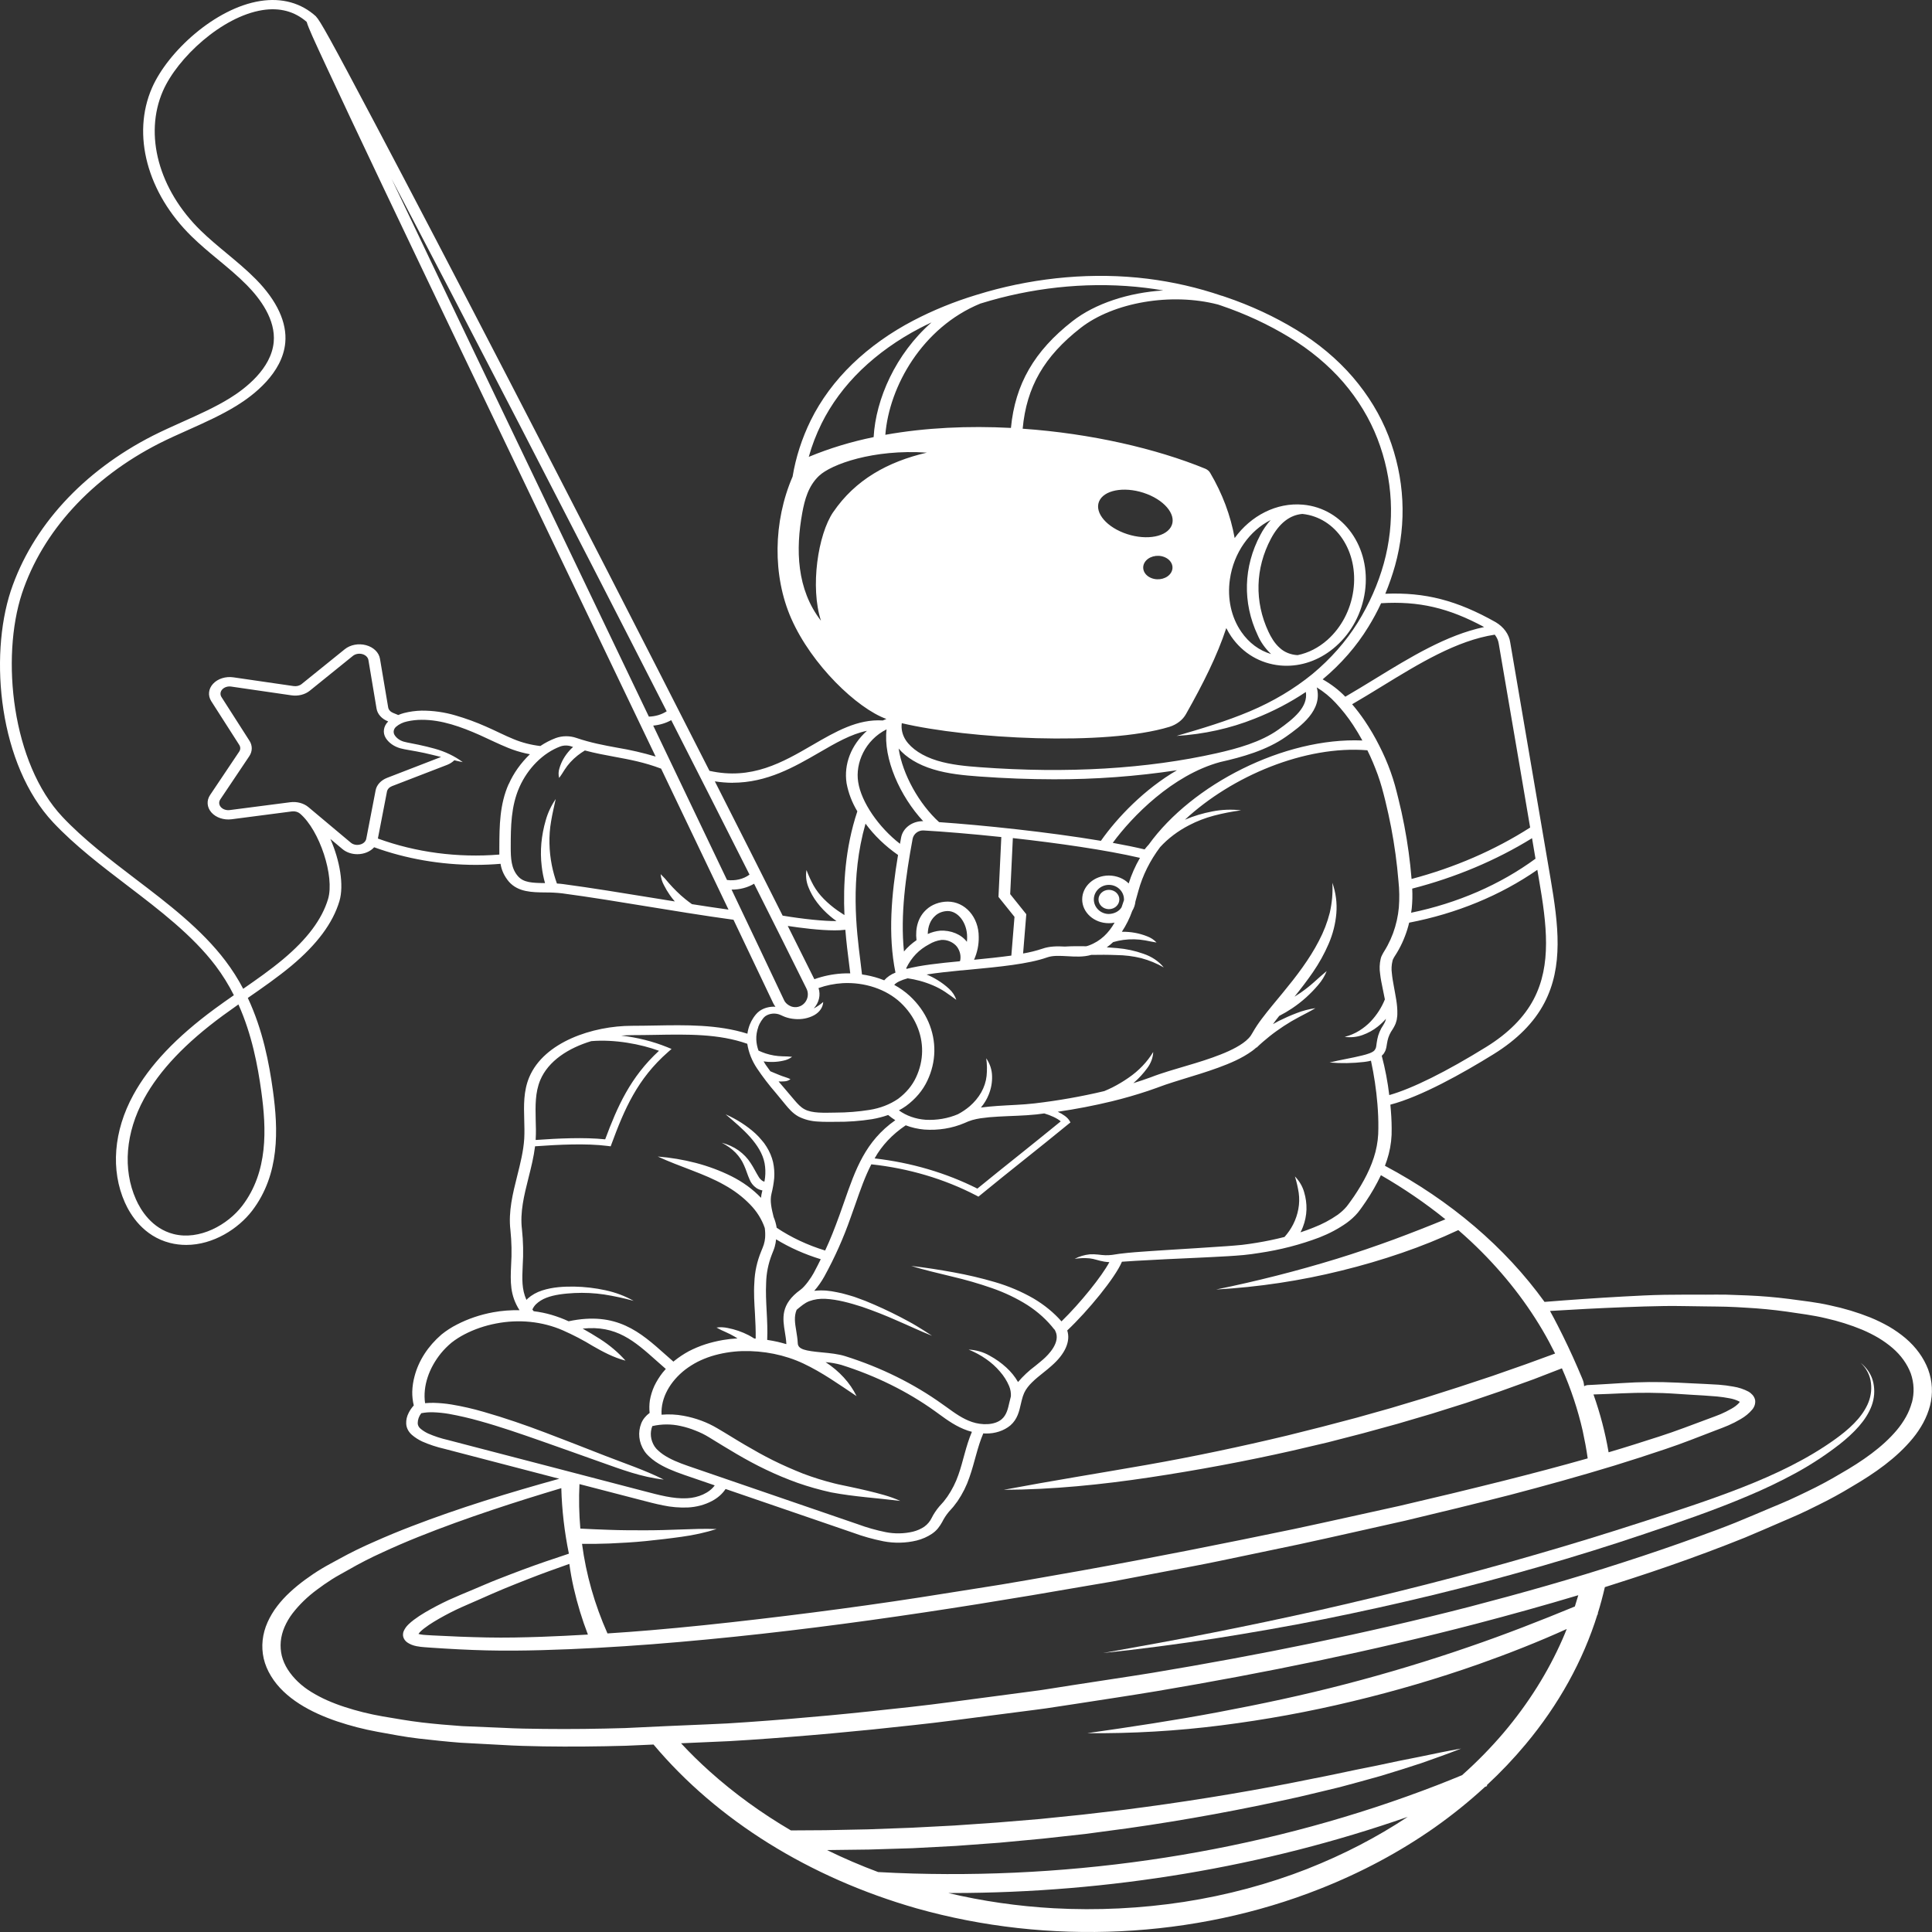 <?xml version="1.0" encoding="utf-8"?>
<svg width="100px" height="100px" viewBox="0 0 100 100" version="1.1" xmlns:xlink="http://www.w3.org/1999/xlink" xmlns="http://www.w3.org/2000/svg">
  <rect x="0" y="0" width="100" height="100" fill="#333333" stroke="none"/>
  <defs>
    <path d="M0 0L100 0L100 100L0 100L0 0Z" id="path_1" />
    <clipPath id="mask_1">
      <use xlink:href="#path_1" />
    </clipPath>
  </defs>
  <g id="Asset-6">
    <path d="M0 0L100 0L100 100L0 100L0 0Z" id="Background" fill="#FFFFFF" fill-opacity="0" fill-rule="evenodd" stroke="none" />
    <g clip-path="url(#mask_1)">
      <g id="Layer_2" transform="translate(-0 -0)">
        <g id="Layer_1-2">
          <path d="M57.397 46.058C57.099 46.058 56.858 46.282 56.858 46.556C56.858 46.83 57.099 47.058 57.397 47.058C57.696 47.058 57.937 46.833 57.937 46.556C57.937 46.279 57.695 46.058 57.397 46.058L57.397 46.058Z" id="Shape" fill="#FFFFFF" fill-rule="evenodd" stroke="none" />
          <path d="M98.636 69.27C98.372 69.048 98.084 68.844 97.774 68.663C97.466 68.488 97.142 68.33 96.806 68.192C96.143 67.927 95.447 67.717 94.731 67.567C94.025 67.403 93.31 67.331 92.595 67.232C91.881 67.141 91.162 67.081 90.441 67.051C90.081 67.034 89.722 67.021 89.366 67.012C89.01 67.003 88.648 67.012 88.294 67.012C87.576 67.012 86.867 67.006 86.15 67.019C85.434 67.031 84.725 67.07 84.014 67.108C82.655 67.184 81.299 67.276 79.945 67.386C77.906 64.558 75.079 62.147 71.684 60.341C71.759 60.143 71.826 59.942 71.879 59.738C71.992 59.302 72.043 58.856 72.032 58.411C72.032 58 72.004 57.588 71.965 57.177C73.543 56.766 75.701 55.559 77.299 54.569C78.52 53.815 79.408 52.924 79.937 51.909C80.927 50.017 80.666 47.872 80.255 45.467C79.899 43.385 79.537 41.271 79.178 39.159C78.841 37.185 78.504 35.205 78.169 33.252C78.11 32.834 77.837 32.454 77.415 32.203C75.412 31.076 73.766 30.647 71.703 30.733C71.901 30.251 72.071 29.762 72.21 29.267C72.825 27.046 72.707 24.735 71.867 22.562C71.446 21.479 70.823 20.453 70.02 19.518C69.212 18.582 68.223 17.754 67.09 17.067C65.966 16.384 64.74 15.815 63.441 15.374L63.252 15.31L63.252 15.31L63.239 15.31C62.009 14.889 60.718 14.592 59.397 14.427C56.603 14.081 53.721 14.354 51.072 15.105C50.879 15.16 50.687 15.218 50.495 15.277L50.495 15.277C49.37 15.621 48.293 16.06 47.283 16.587C46.094 17.207 45.027 17.966 44.119 18.84C43.214 19.715 42.487 20.7 41.964 21.757C41.505 22.693 41.19 23.67 41.025 24.667C40.016 27 39.981 29.804 40.955 32.016C42.014 34.42 44.364 36.666 45.879 37.213C45.816 37.237 45.755 37.263 45.694 37.291C44.385 37.209 43.251 37.867 42.05 38.564C40.504 39.463 38.903 40.388 36.722 39.898C33.234 33.029 29.431 25.634 26.381 19.742C23.686 14.539 21.22 9.814 19.435 6.438C17.066 1.957 16.562 1.061 16.357 0.856L16.363 0.856C15.593 0.151 14.59 -0.125 13.469 0.052C11.132 0.421 8.686 2.675 7.867 4.548C6.81 6.968 7.618 9.989 9.926 12.244C10.359 12.668 10.838 13.067 11.301 13.449C11.805 13.867 12.327 14.3 12.778 14.759C13.472 15.463 14.275 16.546 14.167 17.708C14.037 19.095 12.681 20.126 11.883 20.617C11.13 21.081 10.274 21.464 9.448 21.834C8.943 22.061 8.422 22.294 7.918 22.548C4.293 24.393 1.666 27.264 0.556 30.59C-0.572 34.028 -0.053 39.585 2.752 42.569C3.88 43.769 5.26 44.821 6.594 45.839C8.251 47.103 9.964 48.41 11.157 49.984C11.524 50.472 11.841 50.983 12.105 51.512C11.777 51.74 11.445 51.973 11.123 52.21C9.119 53.684 7.737 55.142 6.903 56.668C5.877 58.538 5.719 60.569 6.463 62.24C6.744 62.871 7.422 63.984 8.799 64.334C9.072 64.403 9.357 64.438 9.643 64.437C11.049 64.437 12.345 63.589 13.054 62.662C14.49 60.776 14.404 58.461 14.126 56.446C13.93 55.027 13.605 53.314 12.827 51.653C13.585 51.129 14.366 50.584 15.077 49.995C16.411 48.879 17.225 47.784 17.567 46.647C17.815 45.82 17.586 44.524 17.1 43.424L17.724 43.947C17.925 44.117 18.203 44.213 18.495 44.213C18.841 44.213 19.165 44.079 19.366 43.854C21.021 44.454 22.816 44.764 24.632 44.766C25.058 44.765 25.484 44.747 25.908 44.711C25.958 45.045 26.109 45.364 26.346 45.642C26.826 46.178 27.539 46.186 28.228 46.193C28.513 46.191 28.798 46.206 29.08 46.237C30.516 46.428 32.081 46.684 33.593 46.932C34.236 47.037 34.888 47.143 35.535 47.245L35.546 47.254L35.552 47.248C36.373 47.378 37.187 47.501 37.966 47.607C38.694 49.134 39.38 50.58 40.017 51.915L40.017 51.915L40.026 51.933C40.057 51.994 40.094 52.053 40.137 52.109C39.838 52.09 39.542 52.169 39.317 52.327C39.246 52.378 39.184 52.436 39.131 52.499C39.084 52.555 39.04 52.612 39 52.672C38.921 52.789 38.856 52.913 38.806 53.04C38.748 53.191 38.707 53.346 38.686 53.504C37.156 53.022 35.496 53.051 33.887 53.081C33.503 53.087 33.106 53.095 32.718 53.095C30.691 53.095 28.16 53.928 27.392 55.759C27.092 56.476 27.113 57.229 27.134 57.957C27.143 58.282 27.152 58.615 27.134 58.94C27.094 59.58 26.929 60.233 26.771 60.864C26.543 61.769 26.306 62.714 26.419 63.666C26.482 64.271 26.494 64.878 26.455 65.484C26.417 66.335 26.389 67.036 26.891 67.817C26.431 67.806 25.971 67.842 25.522 67.924C24.86 68.046 24.228 68.26 23.656 68.555C23.364 68.703 23.094 68.878 22.851 69.075C22.153 69.678 21.672 70.421 21.46 71.225C21.387 71.491 21.346 71.762 21.338 72.034C21.334 72.272 21.361 72.511 21.417 72.745C21.311 72.863 21.223 72.99 21.155 73.124C21.061 73.303 21.016 73.496 21.025 73.69C21.035 73.906 21.141 74.113 21.324 74.272C21.479 74.405 21.657 74.519 21.852 74.611C22.218 74.773 22.607 74.901 23.01 74.993L24.138 75.287L28.652 76.463L28.95 76.54C26.359 77.257 23.79 78.042 21.305 78.999C20.66 79.246 20.021 79.511 19.393 79.79C18.757 80.065 18.141 80.367 17.546 80.695C17.248 80.86 16.941 81.018 16.651 81.193C16.36 81.367 16.077 81.558 15.804 81.758C15.529 81.959 15.268 82.172 15.024 82.397C14.774 82.626 14.548 82.871 14.35 83.13C14.247 83.263 14.154 83.4 14.071 83.541C13.987 83.681 13.913 83.824 13.848 83.969C13.714 84.268 13.629 84.579 13.595 84.895C13.56 85.212 13.579 85.532 13.649 85.845C13.723 86.159 13.85 86.463 14.026 86.75C14.726 87.912 16.099 88.642 17.452 89.099C18.13 89.327 18.831 89.508 19.548 89.639C20.258 89.767 20.966 89.907 21.68 89.988C22.394 90.069 23.109 90.146 23.822 90.202L25.967 90.317C26.686 90.362 27.404 90.38 28.112 90.392C28.821 90.404 29.543 90.404 30.256 90.399C30.97 90.393 31.683 90.381 32.396 90.36L33.827 90.297C37.12 94.216 41.891 97.188 47.441 98.776C54.288 100.707 61.817 100.342 68.324 97.765C70.468 96.919 72.463 95.851 74.26 94.589C75.184 93.936 76.052 93.235 76.86 92.491L76.98 92.44L76.955 92.402C77.677 91.732 78.347 91.027 78.961 90.291C80.676 88.239 81.936 85.964 82.683 83.567L82.717 83.551L82.696 83.522C82.838 83.068 82.961 82.61 83.067 82.15C83.529 82.004 83.991 81.856 84.453 81.705C85.774 81.277 87.083 80.821 88.379 80.337C89.027 80.095 89.67 79.846 90.309 79.589C90.946 79.326 91.574 79.047 92.206 78.776C92.521 78.638 92.839 78.507 93.15 78.365C93.461 78.223 93.765 78.072 94.073 77.919C94.691 77.618 95.29 77.291 95.866 76.939C97.036 76.255 98.16 75.473 99.001 74.453C99.212 74.197 99.394 73.926 99.547 73.644C99.701 73.359 99.819 73.061 99.898 72.757C100.056 72.135 100.023 71.492 99.801 70.882C99.572 70.28 99.173 69.729 98.636 69.27L98.636 69.27ZM82.478 72.175L82.541 72.175L83.26 72.149C83.736 72.129 84.204 72.104 84.668 72.095C85.132 72.086 85.591 72.089 86.063 72.105C86.535 72.122 86.999 72.161 87.466 72.188C87.932 72.214 88.406 72.241 88.863 72.281C89.082 72.301 89.3 72.332 89.515 72.374C89.694 72.404 89.865 72.46 90.019 72.538C90.03 72.544 90.04 72.551 90.049 72.559C90.04 72.579 90.028 72.598 90.013 72.615C89.9 72.734 89.764 72.838 89.609 72.921C89.433 73.023 89.248 73.115 89.057 73.197C88.866 73.279 88.637 73.356 88.43 73.436C87.578 73.75 86.738 74.08 85.865 74.359C84.992 74.639 84.137 74.914 83.261 75.171C83.088 74.159 82.826 73.158 82.478 72.175L82.478 72.175ZM74.814 63.111C73.941 63.47 73.06 63.815 72.17 64.146C71.186 64.507 70.19 64.848 69.179 65.159C67.141 65.784 65.06 66.313 62.946 66.745C65.15 66.619 67.329 66.29 69.439 65.765C70.499 65.505 71.541 65.199 72.559 64.849C73.563 64.505 74.539 64.111 75.482 63.669C75.702 63.861 75.92 64.055 76.131 64.253C77.617 65.646 78.865 67.193 79.841 68.851C80.074 69.248 80.291 69.652 80.492 70.059L78.953 70.621L77.23 71.224L75.491 71.799L73.747 72.355L71.986 72.883L70.203 73.384L68.416 73.854L66.621 74.304C64.218 74.879 61.79 75.394 59.337 75.825C56.884 76.255 54.422 76.647 51.951 77.113C54.49 77.102 57.01 76.845 59.5 76.471C61.99 76.096 64.461 75.636 66.901 75.084L68.727 74.656L70.538 74.189L72.336 73.696L74.122 73.17L75.893 72.613L77.644 72.016L79.379 71.391L80.844 70.824C81.309 71.878 81.669 72.96 81.92 74.059C82.022 74.532 82.113 75.009 82.179 75.486C80.754 75.89 79.317 76.268 77.871 76.633C76.971 76.863 76.066 77.076 75.165 77.299L72.448 77.942C70.626 78.341 68.808 78.752 66.982 79.141C63.322 79.9 59.655 80.633 55.967 81.295C54.121 81.617 52.279 81.958 50.428 82.238L47.648 82.677C46.724 82.824 45.791 82.954 44.861 83.088C43.002 83.349 41.138 83.588 39.269 83.806C37.4 84.025 35.53 84.224 33.655 84.382C32.919 84.444 32.181 84.499 31.443 84.546C30.777 83.048 30.334 81.492 30.126 79.91C30.6 79.914 31.075 79.91 31.548 79.891C32.175 79.862 32.8 79.83 33.423 79.766C34.046 79.702 34.664 79.632 35.28 79.544C35.899 79.461 36.506 79.327 37.091 79.143C36.458 79.119 35.84 79.143 35.225 79.166C34.609 79.19 33.994 79.208 33.378 79.208C32.763 79.208 32.152 79.208 31.541 79.184C31.038 79.167 30.537 79.146 30.038 79.12C29.972 78.354 29.956 77.585 29.993 76.817L33.166 77.64C33.541 77.737 33.922 77.84 34.324 77.919C34.739 78.007 35.168 78.043 35.597 78.027C36.048 78.006 36.483 77.889 36.859 77.688C37.152 77.532 37.392 77.319 37.556 77.07L42.701 78.835L44.165 79.338C44.664 79.522 45.184 79.668 45.718 79.775C46.288 79.886 46.885 79.873 47.447 79.737C47.739 79.663 48.01 79.543 48.243 79.385C48.366 79.301 48.473 79.203 48.559 79.093C48.637 78.994 48.705 78.89 48.765 78.782C48.855 78.6 48.968 78.426 49.102 78.262L49.343 77.991C49.417 77.895 49.492 77.8 49.562 77.702C49.826 77.311 50.033 76.897 50.177 76.468C50.453 75.686 50.588 74.901 50.895 74.192C50.934 74.192 50.974 74.198 51.013 74.198C51.499 74.21 51.968 74.056 52.302 73.774C52.662 73.456 52.753 73.055 52.84 72.667L52.868 72.549C52.877 72.517 52.886 72.485 52.892 72.453C52.921 72.33 52.962 72.209 53.014 72.091C53.203 71.688 53.599 71.371 54.019 71.035C54.161 70.922 54.301 70.81 54.429 70.693C55.134 70.079 55.422 69.422 55.24 68.864C56.311 67.855 57.725 66.134 58.071 65.307C58.306 65.289 58.55 65.275 58.789 65.26C59.844 65.196 60.906 65.152 61.969 65.102C62.5 65.076 63.031 65.052 63.566 65.02C63.832 65.004 64.099 64.985 64.372 64.96C64.645 64.936 64.913 64.894 65.183 64.853C66.26 64.694 67.307 64.424 68.297 64.048C68.805 63.85 69.277 63.598 69.701 63.299C69.92 63.141 70.115 62.963 70.281 62.767C70.368 62.661 70.428 62.572 70.498 62.477C70.568 62.381 70.632 62.287 70.696 62.191C70.994 61.751 71.254 61.295 71.476 60.827C72.665 61.513 73.782 62.277 74.814 63.111L74.814 63.111ZM29.699 82.21C29.884 83.019 30.128 83.819 30.43 84.605C29.628 84.652 28.824 84.692 28.021 84.721C27.078 84.753 26.148 84.774 25.21 84.755C24.273 84.736 23.335 84.7 22.395 84.649L22.045 84.628L21.893 84.616L21.756 84.595C21.724 84.589 21.692 84.581 21.661 84.572C21.686 84.535 21.714 84.499 21.746 84.466C21.81 84.403 21.878 84.343 21.951 84.287C22.111 84.164 22.28 84.049 22.457 83.942C22.824 83.72 23.206 83.513 23.6 83.323C23.998 83.135 24.42 82.96 24.831 82.777C25.241 82.595 25.651 82.413 26.07 82.239C26.488 82.066 26.911 81.899 27.334 81.733C28.037 81.457 28.75 81.199 29.469 80.947C29.527 81.37 29.603 81.792 29.699 82.21L29.699 82.21ZM33.765 73.819C33.764 73.817 33.764 73.816 33.765 73.814C34.24 73.704 34.744 73.701 35.221 73.808C35.486 73.865 35.744 73.944 35.99 74.044C36.115 74.092 36.236 74.146 36.356 74.203C36.476 74.261 36.581 74.323 36.699 74.393C37.631 74.965 38.603 75.575 39.652 76.072C40.177 76.324 40.721 76.551 41.28 76.752C41.846 76.95 42.429 77.115 43.024 77.246C44.229 77.473 45.402 77.538 46.597 77.687C46.065 77.441 45.478 77.301 44.903 77.16C44.616 77.088 44.325 77.031 44.037 76.966C43.748 76.901 43.457 76.85 43.187 76.781C42.631 76.642 42.087 76.472 41.56 76.272C41.037 76.064 40.523 75.839 40.021 75.59C39.52 75.342 39.041 75.07 38.563 74.791C38.085 74.513 37.623 74.216 37.127 73.927C36.607 73.617 36.014 73.397 35.383 73.281C35.009 73.211 34.623 73.192 34.242 73.225L34.242 73.214C34.197 72.344 34.694 71.492 35.468 70.891C35.663 70.743 35.874 70.609 36.099 70.491C36.327 70.377 36.567 70.278 36.817 70.198C37.325 70.041 37.862 69.951 38.407 69.933C39.522 69.902 40.624 70.125 41.587 70.578C42.558 71.037 43.402 71.64 44.336 72.264C44 71.576 43.447 70.97 42.732 70.504C43.009 70.526 43.282 70.574 43.546 70.647C45.327 71.208 46.969 72.019 48.395 73.042L48.592 73.185C49.043 73.514 49.507 73.85 50.093 74.049C50.162 74.072 50.233 74.093 50.306 74.111C49.984 74.864 49.859 75.63 49.605 76.341C49.47 76.733 49.279 77.111 49.035 77.468L48.841 77.725L48.619 77.972C48.458 78.162 48.323 78.366 48.217 78.579C48.136 78.746 48.01 78.897 47.846 79.018C47.673 79.136 47.473 79.224 47.257 79.278C46.796 79.388 46.307 79.396 45.841 79.303C45.344 79.202 44.86 79.065 44.395 78.892L42.931 78.39L37.076 76.38L35.615 75.878C35.138 75.714 34.681 75.529 34.317 75.28C34.228 75.218 34.145 75.151 34.069 75.08C34.027 75.046 33.996 75.007 33.96 74.971C33.93 74.936 33.902 74.9 33.877 74.862C33.671 74.537 33.63 74.161 33.764 73.813L33.765 73.819ZM46.881 58.246C47.184 58.363 47.509 58.437 47.842 58.466C48.561 58.518 49.284 58.401 49.921 58.129C50.049 58.068 50.184 58.016 50.324 57.974C50.462 57.935 50.602 57.905 50.746 57.883C51.054 57.839 51.365 57.809 51.677 57.795C52.317 57.757 52.974 57.754 53.656 57.682C53.788 57.666 53.919 57.648 54.051 57.631C54.373 57.724 54.732 57.885 54.903 58.042C54.178 58.636 53.451 59.217 52.749 59.781C52.047 60.344 51.313 60.927 50.588 61.522C48.972 60.707 47.16 60.175 45.27 59.959C45.636 59.297 46.188 58.711 46.881 58.246L46.881 58.246ZM45.097 60.265C47.026 60.472 48.873 61.019 50.507 61.866L50.644 61.938L50.759 61.844C51.521 61.218 52.288 60.605 53.03 60.012C53.772 59.419 54.541 58.805 55.305 58.177L55.408 58.095L55.346 57.993C55.244 57.828 55.018 57.671 54.749 57.544C55.693 57.407 56.626 57.227 57.544 57.005C58.181 56.85 58.808 56.669 59.423 56.464C59.577 56.412 59.731 56.359 59.883 56.303L60.108 56.221L60.322 56.144C60.612 56.047 60.913 55.951 61.217 55.858C61.826 55.671 62.448 55.486 63.055 55.263C63.661 55.04 64.274 54.786 64.813 54.395C64.889 54.34 64.961 54.28 65.029 54.218L65.041 54.226C65.246 54.024 65.474 53.832 65.705 53.645C65.937 53.458 66.186 53.284 66.441 53.113C66.698 52.943 66.966 52.785 67.244 52.639C67.523 52.492 67.807 52.349 68.086 52.183C67.746 52.232 67.416 52.318 67.106 52.441C66.794 52.56 66.49 52.694 66.197 52.84C66.094 52.893 65.992 52.952 65.889 53.009L65.895 53C65.998 52.86 66.1 52.721 66.212 52.583C66.442 52.465 66.662 52.336 66.872 52.196C67.133 52.021 67.378 51.831 67.604 51.627C67.828 51.424 68.036 51.21 68.226 50.985C68.419 50.763 68.568 50.519 68.669 50.261C68.432 50.455 68.22 50.653 68.002 50.846C67.787 51.038 67.556 51.219 67.311 51.389C67.208 51.457 67.106 51.523 67.003 51.589C67.333 51.178 67.658 50.756 67.957 50.321C68.28 49.851 68.552 49.36 68.77 48.853C68.99 48.343 69.124 47.812 69.169 47.273C69.213 46.74 69.143 46.205 68.963 45.691C68.992 46.209 68.947 46.729 68.83 47.24C68.703 47.741 68.513 48.232 68.264 48.703C67.777 49.648 67.104 50.529 66.387 51.399C66.028 51.835 65.658 52.27 65.312 52.729C65.135 52.962 64.975 53.203 64.834 53.451C64.793 53.522 64.773 53.555 64.74 53.605C64.707 53.652 64.67 53.696 64.629 53.739C64.544 53.829 64.448 53.911 64.342 53.986C63.904 54.298 63.336 54.532 62.757 54.739C62.179 54.945 61.567 55.121 60.953 55.303C60.645 55.395 60.337 55.485 60.023 55.593C59.945 55.62 59.867 55.648 59.788 55.675L59.569 55.758C59.424 55.811 59.278 55.862 59.13 55.912C58.982 55.963 58.822 56.016 58.66 56.065C58.676 56.051 58.694 56.037 58.71 56.022C58.961 55.8 59.182 55.558 59.371 55.3C59.568 55.043 59.678 54.75 59.69 54.45C59.536 54.706 59.35 54.949 59.134 55.174C58.922 55.396 58.681 55.601 58.416 55.783C58.154 55.966 57.875 56.133 57.582 56.282C57.443 56.351 57.301 56.416 57.158 56.475C55.977 56.756 54.772 56.968 53.553 57.111C52.938 57.184 52.286 57.197 51.624 57.243C51.345 57.263 51.062 57.288 50.773 57.326C50.946 57.119 51.082 56.893 51.176 56.656C51.301 56.346 51.36 56.022 51.349 55.696C51.343 55.374 51.24 55.058 51.047 54.776C51.09 55.079 51.096 55.385 51.066 55.69C51.034 55.984 50.94 56.272 50.788 56.541C50.638 56.805 50.437 57.047 50.192 57.26C50.009 57.415 49.806 57.553 49.584 57.671C49.07 57.891 48.489 57.991 47.907 57.959C47.393 57.922 46.908 57.751 46.527 57.472C46.658 57.403 46.783 57.326 46.901 57.242C47.388 56.883 47.763 56.439 47.996 55.943C48.463 54.966 48.484 53.888 48.057 52.899C47.844 52.405 47.517 51.949 47.093 51.553C46.855 51.334 46.584 51.141 46.285 50.977C46.401 50.842 46.648 50.73 46.982 50.637C47.195 50.668 47.405 50.712 47.611 50.767C47.845 50.831 48.073 50.91 48.292 51.004C48.514 51.098 48.723 51.21 48.916 51.338C49.111 51.468 49.296 51.605 49.497 51.75C49.43 51.536 49.3 51.339 49.118 51.174C48.939 51.009 48.739 50.859 48.523 50.727C48.347 50.618 48.159 50.522 47.961 50.44C48.517 50.353 49.145 50.286 49.752 50.227L49.787 50.227C49.938 50.212 50.089 50.197 50.236 50.184C51.707 50.044 53.228 49.899 54.197 49.556C54.498 49.448 54.865 49.473 55.253 49.493C55.663 49.518 56.082 49.541 56.484 49.425C56.92 49.417 57.358 49.416 57.79 49.434C58.223 49.438 58.653 49.492 59.067 49.593C59.485 49.705 59.879 49.867 60.235 50.075C59.981 49.757 59.612 49.51 59.178 49.365C58.75 49.212 58.295 49.114 57.829 49.074C57.647 49.057 57.466 49.045 57.285 49.033C57.404 48.95 57.515 48.86 57.617 48.763L57.617 48.763C57.788 48.713 57.964 48.675 58.143 48.65C58.517 48.6 58.901 48.608 59.271 48.674C59.461 48.709 59.649 48.752 59.863 48.785C59.735 48.645 59.565 48.533 59.369 48.461C59.173 48.383 58.966 48.323 58.753 48.284C58.538 48.244 58.317 48.226 58.096 48.228L58.067 48.228C58.292 47.886 58.472 47.525 58.603 47.152C58.698 46.997 58.754 46.83 58.77 46.658C58.825 46.472 58.877 46.286 58.925 46.103C59.143 45.308 59.522 44.547 60.046 43.849C60.456 43.399 60.966 43.013 61.551 42.712C61.949 42.504 62.378 42.338 62.829 42.218C63.289 42.097 63.76 42.005 64.238 41.943C63.743 41.884 63.238 41.903 62.752 41.999C62.26 42.092 61.785 42.235 61.339 42.425L61.33 42.429C63.777 40.155 67.559 38.575 70.775 38.834C70.98 39.245 71.155 39.671 71.312 40.097C71.39 40.318 71.462 40.54 71.525 40.763C71.588 40.986 71.646 41.218 71.703 41.446C71.815 41.905 71.916 42.364 72.005 42.824C72.181 43.746 72.308 44.672 72.384 45.602C72.433 46.058 72.44 46.516 72.404 46.972C72.363 47.423 72.263 47.869 72.105 48.303C72.025 48.519 71.93 48.731 71.82 48.938C71.765 49.041 71.707 49.142 71.643 49.243L71.597 49.319L71.543 49.421L71.492 49.528C71.479 49.563 71.473 49.597 71.463 49.631C71.404 49.888 71.394 50.15 71.435 50.409C71.462 50.656 71.511 50.892 71.559 51.125C71.6 51.328 71.644 51.528 71.681 51.727C71.518 52.139 71.27 52.526 70.946 52.872C70.777 53.048 70.581 53.206 70.363 53.344C70.135 53.488 69.876 53.598 69.6 53.668C69.912 53.712 70.234 53.679 70.523 53.574C70.817 53.468 71.084 53.321 71.311 53.138C71.468 53.013 71.61 52.878 71.737 52.733L71.722 52.787C71.714 52.833 71.697 52.878 71.674 52.921C71.648 52.964 71.641 52.993 71.597 53.059C71.442 53.287 71.338 53.535 71.289 53.791C71.262 53.918 71.251 54.038 71.234 54.145C71.227 54.225 71.194 54.302 71.139 54.369C71.044 54.48 70.769 54.569 70.506 54.631C69.969 54.766 69.387 54.854 68.817 54.995C69.413 55.046 70.015 55.036 70.608 54.966C70.684 54.954 70.76 54.947 70.837 54.93L70.961 54.901C71.122 55.645 71.234 56.396 71.296 57.151C71.33 57.571 71.349 57.991 71.343 58.408C71.346 58.815 71.296 59.222 71.194 59.622C70.989 60.418 70.578 61.19 70.083 61.925L69.892 62.195C69.827 62.283 69.76 62.381 69.7 62.453C69.566 62.61 69.409 62.754 69.232 62.881C68.856 63.144 68.437 63.365 67.987 63.539C67.767 63.628 67.543 63.71 67.313 63.785C67.359 63.697 67.4 63.607 67.435 63.516C67.55 63.221 67.613 62.915 67.623 62.607C67.631 62.302 67.59 61.998 67.501 61.702C67.418 61.407 67.255 61.131 67.026 60.892C67.112 61.172 67.177 61.455 67.221 61.741C67.26 62.02 67.254 62.301 67.202 62.579C67.153 62.852 67.063 63.119 66.933 63.375C66.816 63.605 66.666 63.823 66.486 64.025C66.014 64.145 65.535 64.246 65.05 64.325C64.797 64.366 64.532 64.407 64.289 64.434C64.046 64.46 63.776 64.479 63.51 64.5C62.984 64.538 62.455 64.572 61.926 64.605C60.867 64.672 59.806 64.733 58.746 64.814C58.478 64.837 58.214 64.861 57.941 64.896C57.795 64.918 57.682 64.939 57.564 64.953C57.448 64.967 57.33 64.973 57.211 64.97C57.093 64.97 56.97 64.95 56.834 64.936C56.691 64.92 56.547 64.916 56.403 64.924C56.125 64.953 55.858 65.033 55.624 65.158C55.88 65.118 56.141 65.109 56.399 65.132C56.638 65.156 56.861 65.254 57.158 65.302C57.245 65.315 57.332 65.325 57.42 65.329C57.031 66.061 55.917 67.445 54.943 68.394C54.545 67.942 54.059 67.543 53.504 67.214C52.887 66.857 52.212 66.57 51.498 66.361C50.796 66.155 50.078 65.986 49.349 65.855C48.625 65.723 47.901 65.608 47.165 65.525C47.859 65.742 48.573 65.899 49.276 66.074C49.978 66.238 50.667 66.437 51.339 66.671C51.999 66.9 52.62 67.196 53.185 67.553C53.734 67.908 54.204 68.336 54.575 68.818L54.584 68.813L54.625 68.895C54.91 69.471 54.276 70.115 53.99 70.365C53.863 70.476 53.728 70.583 53.593 70.694C53.255 70.946 52.953 71.228 52.693 71.534C52.538 71.261 52.334 71.008 52.087 70.783C51.831 70.547 51.538 70.339 51.215 70.164C50.898 69.982 50.524 69.874 50.135 69.854C50.463 69.987 50.769 70.153 51.045 70.347C51.316 70.536 51.555 70.752 51.757 70.991C51.958 71.22 52.117 71.472 52.23 71.738C52.303 71.911 52.335 72.094 52.323 72.276C52.295 72.379 52.271 72.481 52.247 72.582C52.172 72.919 52.1 73.236 51.855 73.452C51.476 73.786 50.791 73.764 50.317 73.603C49.824 73.438 49.417 73.139 48.983 72.825L48.778 72.68C47.3 71.62 45.597 70.778 43.751 70.196C43.386 70.081 42.964 70.04 42.555 70.001C41.688 69.919 41.307 69.846 41.292 69.525C41.282 69.303 41.247 69.094 41.214 68.89C41.147 68.489 41.09 68.139 41.234 67.795C41.464 67.605 41.644 67.446 41.879 67.352C42.145 67.252 42.439 67.21 42.732 67.228C43.358 67.261 43.999 67.443 44.619 67.64C45.241 67.855 45.849 68.094 46.44 68.358C47.041 68.615 47.625 68.897 48.243 69.14C47.982 68.963 47.708 68.796 47.435 68.629C47.162 68.462 46.871 68.316 46.586 68.162C46.006 67.862 45.407 67.586 44.792 67.335L44.316 67.159C44.16 67.098 43.987 67.058 43.823 67.007C43.656 66.957 43.484 66.916 43.31 66.884C43.133 66.846 42.953 66.818 42.771 66.802C42.563 66.786 42.353 66.79 42.146 66.813C42.348 66.58 42.522 66.332 42.666 66.073C43.211 65.082 43.666 64.061 44.029 63.018C44.114 62.783 44.196 62.552 44.276 62.325C44.533 61.587 44.774 60.896 45.099 60.268L45.097 60.265ZM42.151 50.684C41.714 49.803 41.254 48.882 40.775 47.927C41.42 48.025 42.425 48.155 43.203 48.155C43.388 48.157 43.572 48.147 43.755 48.125C43.808 48.777 43.88 49.352 43.939 49.812C43.966 50.023 43.989 50.213 44.009 50.382C43.864 50.378 43.72 50.381 43.576 50.389C43.083 50.421 42.601 50.521 42.151 50.684L42.151 50.684ZM44.536 49.763C44.331 48.135 43.989 45.471 44.799 42.631C45.248 43.241 45.816 43.789 46.482 44.254C46.144 46.283 45.951 48.379 46.349 50.342C46.115 50.433 45.915 50.57 45.767 50.741C45.681 50.706 45.594 50.674 45.505 50.644C45.219 50.549 44.922 50.48 44.617 50.437C44.597 50.238 44.568 50.014 44.536 49.763L44.536 49.763ZM48.296 39.818C49.075 40.058 49.904 40.133 50.686 40.191C52.003 40.287 53.287 40.335 54.537 40.336C56.678 40.343 58.816 40.186 60.92 39.867C59.241 40.844 57.842 42.299 56.982 43.521C54.229 43.059 50.846 42.708 48.608 42.554C47.582 41.622 46.717 40.094 46.513 38.744C46.904 39.207 47.526 39.584 48.296 39.818L48.296 39.818ZM68.155 35.579C68.525 35.807 68.853 36.076 69.13 36.378C69.471 36.741 69.774 37.127 70.037 37.529C70.21 37.79 70.368 38.057 70.516 38.328C66.478 38.154 61.702 40.601 59.46 43.713C59.384 43.794 59.312 43.879 59.245 43.965C58.747 43.847 58.191 43.734 57.596 43.626C58.589 42.27 60.683 40.115 63.155 39.444C64.284 39.19 65.568 38.834 66.567 38.128C67.303 37.606 68.481 36.769 68.155 35.58L68.155 35.579ZM58.42 45.728C58.174 45.473 57.796 45.321 57.394 45.317C56.633 45.317 56.014 45.871 56.014 46.551C56.014 47.231 56.63 47.785 57.394 47.785C57.494 47.785 57.594 47.775 57.691 47.755C57.391 48.283 56.973 48.712 56.358 48.938C56.314 48.955 56.268 48.968 56.221 48.978C55.857 48.971 55.493 48.971 55.118 48.994C54.728 48.973 54.331 48.971 53.948 49.106C53.627 49.213 53.295 49.295 52.955 49.353L53.121 47.32L52.287 46.28L52.425 43.379C54.748 43.637 57.241 43.992 59.005 44.403C58.758 44.83 58.563 45.273 58.42 45.729L58.42 45.728ZM58.051 46.962C57.93 47.166 57.678 47.299 57.397 47.308C56.967 47.308 56.617 46.97 56.617 46.554C56.617 46.139 56.967 45.801 57.397 45.801C57.827 45.801 58.177 46.139 58.177 46.554C58.177 46.568 58.177 46.579 58.177 46.591C58.135 46.717 58.094 46.842 58.051 46.963L58.051 46.962ZM51.828 43.324L51.681 46.423L52.51 47.456L52.347 49.461C51.743 49.543 51.079 49.614 50.417 49.677C50.586 49.296 50.668 48.894 50.659 48.489C50.659 47.468 49.953 46.667 49.05 46.667C48.627 46.671 48.226 46.821 47.951 47.078C47.541 47.447 47.361 48.009 47.438 48.664C47.189 48.834 46.971 49.031 46.789 49.249C46.596 47.35 46.881 45.342 47.236 43.424C47.285 43.158 47.532 42.972 47.8 42.984C48.84 43.043 50.276 43.161 51.828 43.325L51.828 43.324ZM46.919 50.152C46.919 50.136 46.912 50.121 46.909 50.104C47.191 49.542 47.56 49.157 48.102 48.87C48.283 48.76 48.494 48.685 48.718 48.652C49.019 48.624 49.358 48.773 49.538 49.009C49.694 49.229 49.75 49.486 49.696 49.735C49.687 49.742 49.678 49.75 49.667 49.756C48.609 49.855 47.643 49.961 46.919 50.15L46.919 50.152ZM50.047 48.748C49.754 48.362 49.218 48.14 48.657 48.172C48.433 48.195 48.217 48.254 48.021 48.344C48.028 47.951 48.157 47.625 48.4 47.407C48.561 47.252 48.798 47.16 49.05 47.155C49.597 47.155 50.058 47.769 50.058 48.496C50.061 48.58 50.054 48.665 50.047 48.745L50.047 48.748ZM42.12 65.885C41.988 66.132 41.668 66.59 41.435 66.757C40.387 67.511 40.512 68.243 40.626 68.951C40.657 69.143 40.69 69.341 40.7 69.54C40.7 69.551 40.7 69.561 40.7 69.572C40.549 69.527 40.397 69.489 40.242 69.451C40.067 69.411 39.889 69.38 39.71 69.353C39.756 68.346 39.607 67.364 39.655 66.409C39.665 65.907 39.765 65.408 39.953 64.928C39.994 64.82 40.062 64.668 40.1 64.53C40.135 64.404 40.159 64.276 40.17 64.147C40.876 64.578 41.654 64.924 42.482 65.177C42.379 65.391 42.259 65.623 42.12 65.885L42.12 65.885ZM79.385 51.718C78.897 52.651 78.072 53.481 76.934 54.186C74.848 55.477 73.094 56.346 71.908 56.682C71.827 55.998 71.697 55.317 71.519 54.645C71.519 54.64 71.53 54.636 71.535 54.632C71.567 54.599 71.599 54.564 71.628 54.529C71.651 54.494 71.671 54.457 71.689 54.419C71.708 54.385 71.721 54.349 71.73 54.312C71.739 54.278 71.752 54.241 71.758 54.209C71.781 54.083 71.795 53.968 71.819 53.863C71.864 53.655 71.954 53.455 72.084 53.272C72.11 53.234 72.156 53.153 72.187 53.089C72.222 53.024 72.249 52.957 72.266 52.887L72.294 52.786L72.308 52.688C72.319 52.624 72.326 52.559 72.326 52.493C72.34 51.983 72.224 51.514 72.145 51.05C72.103 50.819 72.061 50.59 72.042 50.368C72.013 50.16 72.024 49.949 72.074 49.743C72.078 49.72 72.084 49.697 72.092 49.675L72.123 49.616L72.152 49.556L72.204 49.474C72.275 49.366 72.341 49.254 72.402 49.145C72.526 48.921 72.632 48.69 72.721 48.456C72.81 48.226 72.882 47.993 72.938 47.757C75.39 47.285 77.666 46.347 79.572 45.022L79.658 45.528C80.062 47.862 80.317 49.937 79.385 51.718L79.385 51.718ZM79.477 44.446C77.65 45.787 75.439 46.748 73.04 47.243C73.051 47.167 73.064 47.092 73.072 47.015C73.106 46.675 73.114 46.334 73.096 45.994C75.335 45.418 77.433 44.535 79.298 43.385C79.357 43.74 79.417 44.093 79.477 44.446L79.477 44.446ZM78.585 39.22C78.79 40.427 78.995 41.631 79.2 42.833C77.367 44.005 75.289 44.906 73.063 45.495C72.987 44.571 72.862 43.651 72.687 42.737C72.598 42.268 72.496 41.802 72.379 41.339C72.322 41.106 72.264 40.874 72.2 40.642C72.136 40.409 72.057 40.173 71.976 39.942C71.811 39.481 71.613 39.028 71.385 38.584C71.162 38.139 70.906 37.704 70.62 37.282C70.426 36.999 70.216 36.721 69.986 36.452C70.499 36.153 71.031 35.83 71.541 35.516C73.439 34.352 75.4 33.15 77.369 32.85C77.479 32.991 77.549 33.149 77.574 33.314C77.911 35.266 78.248 37.243 78.585 39.22L78.585 39.22ZM76.819 32.456C74.87 32.867 72.994 34.019 71.177 35.133C70.664 35.445 70.144 35.767 69.633 36.062C69.301 35.717 68.906 35.414 68.461 35.163C69.416 34.364 70.212 33.451 70.82 32.457C71.069 32.055 71.291 31.643 71.486 31.223C73.436 31.104 74.975 31.46 76.819 32.456L76.819 32.456ZM66.724 17.45C67.807 18.104 68.753 18.892 69.528 19.784C70.297 20.681 70.893 21.666 71.296 22.706C72.104 24.799 72.217 27.024 71.626 29.162C71.33 30.226 70.875 31.258 70.27 32.234C69.664 33.206 68.877 34.099 67.937 34.882C66.988 35.658 65.894 36.31 64.695 36.816C63.493 37.325 62.215 37.708 60.899 38.091C62.304 38.007 63.675 37.704 64.936 37.199C65.888 36.826 66.779 36.361 67.591 35.816C67.708 36.589 66.99 37.182 66.166 37.767C65.255 38.414 64.043 38.745 62.979 38.986C59.367 39.798 55.248 40.043 50.737 39.712C49.998 39.658 49.216 39.586 48.507 39.369C47.758 39.14 47.181 38.763 46.88 38.307C46.707 38.038 46.636 37.734 46.676 37.432C50.116 38.243 57.201 38.628 60.525 37.623C60.912 37.501 61.222 37.261 61.389 36.956C62.271 35.393 63.003 33.937 63.472 32.509C63.548 32.659 63.634 32.806 63.731 32.949C64.334 33.82 65.234 34.347 66.266 34.445C66.375 34.455 66.484 34.46 66.593 34.46C67.516 34.46 68.413 34.105 69.157 33.443C69.964 32.726 70.491 31.726 70.649 30.629C70.974 28.334 69.537 26.313 67.447 26.122C66.066 25.996 64.74 26.698 63.906 27.85C63.696 26.681 63.269 25.544 62.639 24.477C62.587 24.384 62.497 24.308 62.385 24.26C59.856 23.223 56.467 22.436 52.933 22.19C53.133 20.026 54.044 18.449 55.93 16.976C57.636 15.644 60.622 15.134 63.041 15.762L63.206 15.817C64.459 16.243 65.64 16.792 66.724 17.45L66.724 17.45ZM60.598 27.29C60.262 27.844 59.17 27.974 58.158 27.58C57.147 27.186 56.599 26.418 56.934 25.863C57.27 25.308 58.361 25.178 59.373 25.573C60.384 25.967 60.935 26.738 60.598 27.29L60.598 27.29ZM60.612 29.642C60.429 29.944 59.975 30.07 59.599 29.923C59.222 29.777 59.066 29.413 59.248 29.111C59.431 28.809 59.885 28.683 60.261 28.83C60.638 28.977 60.795 29.34 60.612 29.642L60.612 29.642ZM67.163 33.91C66.81 33.891 66.481 33.759 66.25 33.544C65.959 33.293 65.78 32.962 65.657 32.703C64.924 31.142 64.97 29.414 65.785 27.879C66.21 27.085 66.758 26.656 67.41 26.601C69.154 26.782 70.334 28.553 70.048 30.57C69.906 31.569 69.432 32.473 68.707 33.121C68.242 33.531 67.712 33.799 67.163 33.91L67.163 33.91ZM65.234 27.689C64.358 29.338 64.308 31.195 65.096 32.872C65.25 33.231 65.486 33.564 65.792 33.854C65.176 33.67 64.647 33.278 64.253 32.709C63.728 31.952 63.517 30.982 63.659 29.987C63.855 28.6 64.696 27.454 65.77 26.916C65.555 27.156 65.375 27.416 65.234 27.689L65.234 27.689ZM50.742 15.713C50.917 15.659 51.092 15.607 51.267 15.557C53.831 14.829 56.614 14.57 59.301 14.899C59.609 14.935 59.909 14.981 60.21 15.033C58.426 15.145 56.687 15.704 55.507 16.627C53.534 18.167 52.543 19.884 52.326 22.149C50.142 22.034 47.915 22.131 45.825 22.505C46.02 20.011 47.734 16.948 50.742 15.713L50.742 15.713ZM42.519 21.93C43.019 20.919 43.715 19.978 44.58 19.142C45.45 18.307 46.471 17.58 47.608 16.987C47.804 16.884 48.01 16.783 48.215 16.688C46.361 18.314 45.329 20.655 45.219 22.625C44.056 22.862 42.929 23.205 41.862 23.647C42.024 23.062 42.244 22.489 42.519 21.932L42.519 21.93ZM43.129 26.501C42.333 27.669 41.929 30.393 42.493 32.129C41.229 30.497 41.179 28.44 41.526 26.539C41.651 25.861 41.839 25.155 42.391 24.631C43.022 24.032 45.201 23.24 47.972 23.428C45.945 23.902 44.272 24.83 43.129 26.504L43.129 26.501ZM45.889 37.748C45.704 39.269 46.596 41.226 47.783 42.503C47.219 42.495 46.733 42.854 46.641 43.353L46.583 43.675C45.477 42.819 44.576 41.512 44.419 40.476C44.262 39.5 44.776 38.309 45.889 37.751L45.889 37.748ZM37.917 40.514C39.708 40.514 41.123 39.691 42.403 38.951C43.245 38.462 44.053 37.993 44.872 37.827C44.053 38.567 43.669 39.554 43.818 40.536C43.911 41.044 44.1 41.538 44.379 42L44.374 42C43.737 43.915 43.64 45.808 43.708 47.365C43.584 47.287 43.464 47.207 43.345 47.124C43.089 46.943 42.853 46.744 42.641 46.529C42.427 46.314 42.247 46.078 42.106 45.827C41.965 45.568 41.844 45.302 41.743 45.032C41.695 45.325 41.728 45.624 41.839 45.906C41.949 46.191 42.103 46.464 42.297 46.719C42.492 46.974 42.719 47.212 42.977 47.428C43.08 47.515 43.182 47.593 43.296 47.675C42.663 47.68 41.605 47.576 40.509 47.393C39.413 45.209 38.228 42.862 37 40.443C37.302 40.49 37.609 40.515 37.917 40.517L37.917 40.514ZM37.628 45.544C36.427 43.028 35.137 40.331 33.81 37.557C34.145 37.526 34.466 37.429 34.743 37.275C36.156 40.049 37.525 42.748 38.795 45.27C38.482 45.504 38.05 45.606 37.628 45.547L37.628 45.544ZM34.509 36.815C34.247 36.986 33.922 37.083 33.585 37.092C32.266 34.336 30.911 31.509 29.571 28.712C26.204 21.689 22.774 14.54 20.269 9.258C23.991 16.349 29.511 27.015 34.509 36.818L34.509 36.815ZM13.526 56.498C13.793 58.433 13.884 60.649 12.539 62.41C11.786 63.397 10.324 64.213 8.985 63.874C7.856 63.587 7.277 62.626 7.036 62.078C6.343 60.521 6.498 58.623 7.46 56.862C8.262 55.398 9.595 53.992 11.536 52.565C11.799 52.372 12.07 52.18 12.341 51.989C13.04 53.551 13.341 55.159 13.526 56.498L13.526 56.498ZM16.98 46.535C16.664 47.586 15.899 48.609 14.64 49.661C13.999 50.197 13.286 50.697 12.588 51.18C12.327 50.681 12.02 50.197 11.67 49.734C10.439 48.105 8.695 46.772 7.008 45.49C5.692 44.485 4.33 43.447 3.232 42.281C0.616 39.501 0.04 34.059 1.137 30.713C2.207 27.504 4.741 24.734 8.238 22.953C8.726 22.706 9.242 22.476 9.741 22.253C10.586 21.875 11.46 21.483 12.249 20.997C13.126 20.457 14.618 19.316 14.765 17.741C14.863 16.701 14.338 15.565 13.25 14.459C12.779 13.981 12.247 13.539 11.733 13.112C11.278 12.735 10.81 12.345 10.391 11.937C8.212 9.809 7.445 6.971 8.434 4.706C9.183 2.995 11.482 0.856 13.585 0.523C14.479 0.382 15.248 0.588 15.874 1.133C15.96 1.438 16.252 2.069 16.9 3.462C17.555 4.876 18.515 6.912 19.832 9.686C22.287 14.851 25.554 21.668 29.012 28.884C30.661 32.324 32.333 35.812 33.936 39.16C33.29 38.967 32.626 38.813 31.95 38.701C31.246 38.572 30.583 38.449 29.836 38.196C29.493 38.076 29.102 38.078 28.762 38.203C28.476 38.312 28.209 38.45 27.968 38.614C27.49 38.559 27.027 38.44 26.598 38.263C26.12 38.071 25.652 37.822 25.147 37.604C24.642 37.379 24.115 37.187 23.572 37.029C23.011 36.863 22.418 36.779 21.82 36.782C21.512 36.79 21.206 36.831 20.912 36.906C20.809 36.934 20.709 36.968 20.613 37.009L20.347 36.9C20.209 36.844 20.113 36.738 20.092 36.615L19.667 34.096C19.613 33.772 19.335 33.5 18.948 33.395C18.561 33.29 18.134 33.371 17.846 33.603L15.613 35.406C15.504 35.494 15.347 35.534 15.195 35.511L12.076 35.058C11.677 35.001 11.271 35.13 11.029 35.392C10.787 35.653 10.75 36.002 10.934 36.292L12.381 38.553C12.454 38.663 12.454 38.794 12.381 38.903L10.874 41.15C10.681 41.438 10.709 41.789 10.945 42.055C11.181 42.321 11.586 42.457 11.988 42.405L15.116 41.998C15.267 41.98 15.42 42.022 15.526 42.11L15.526 42.11C16.544 42.973 17.329 45.37 16.98 46.535L16.98 46.535ZM18.636 43.713C18.465 43.758 18.277 43.72 18.155 43.614L15.964 41.777C15.721 41.573 15.367 41.478 15.02 41.524L11.892 41.929C11.715 41.952 11.537 41.893 11.433 41.776C11.329 41.659 11.317 41.505 11.402 41.378L12.903 39.14C13.07 38.891 13.074 38.592 12.912 38.341L11.465 36.081C11.383 35.953 11.398 35.799 11.505 35.684C11.611 35.568 11.79 35.511 11.967 35.537L15.085 35.99C15.432 36.041 15.787 35.952 16.035 35.751L18.268 33.947C18.395 33.846 18.582 33.81 18.752 33.856C18.922 33.902 19.044 34.021 19.069 34.163L19.491 36.681C19.539 36.961 19.755 37.205 20.07 37.332L20.093 37.342L20.087 37.348C19.97 37.466 19.896 37.609 19.874 37.759C19.851 37.909 19.883 38.062 19.965 38.197C20.121 38.446 20.39 38.637 20.717 38.731C20.86 38.767 21.006 38.798 21.153 38.821L21.564 38.894C21.832 38.944 22.098 39 22.36 39.066L22.83 39.181L20.037 40.261C19.719 40.384 19.497 40.624 19.443 40.903L18.958 43.414C18.931 43.555 18.806 43.672 18.636 43.713L18.636 43.713ZM26.329 40.58C25.858 41.641 25.852 42.753 25.846 43.827C25.846 43.956 25.846 44.092 25.846 44.232C23.696 44.407 21.526 44.121 19.559 43.403L20.029 40.974C20.052 40.851 20.15 40.745 20.289 40.691L23.144 39.589C23.288 39.532 23.415 39.451 23.516 39.351C23.657 39.386 23.802 39.419 23.952 39.448L23.952 39.448C23.531 39.135 23.033 38.897 22.49 38.749C22.22 38.674 21.946 38.608 21.669 38.549L21.259 38.467C21.132 38.444 21.007 38.417 20.884 38.384C20.68 38.319 20.513 38.195 20.418 38.036C20.34 37.896 20.372 37.732 20.501 37.617C20.656 37.483 20.856 37.386 21.077 37.34C21.321 37.285 21.573 37.258 21.826 37.257C22.862 37.251 23.883 37.626 24.837 38.049C25.315 38.263 25.79 38.504 26.314 38.715C26.598 38.83 26.895 38.923 27.201 38.993C27.275 39.01 27.351 39.025 27.428 39.039C26.954 39.497 26.583 40.019 26.335 40.58L26.329 40.58ZM35.816 46.8C35.7 46.717 35.583 46.628 35.47 46.537C35.312 46.411 35.162 46.275 35.022 46.136C34.881 45.997 34.742 45.851 34.611 45.7C34.485 45.541 34.346 45.39 34.195 45.246C34.209 45.439 34.265 45.628 34.36 45.806C34.449 45.984 34.552 46.157 34.668 46.325C34.748 46.44 34.835 46.551 34.929 46.659L33.698 46.46C32.178 46.213 30.605 45.956 29.16 45.762C29.047 45.746 28.936 45.737 28.826 45.731C28.715 45.422 28.627 45.107 28.563 44.79C28.488 44.414 28.447 44.034 28.44 43.654C28.431 43.27 28.459 42.887 28.525 42.508C28.588 42.127 28.678 41.747 28.764 41.356C28.528 41.704 28.353 42.077 28.246 42.463C28.133 42.851 28.058 43.245 28.021 43.641C27.985 44.041 27.991 44.442 28.039 44.841C28.072 45.133 28.129 45.423 28.21 45.709C27.533 45.702 27.103 45.68 26.816 45.359C26.46 44.962 26.433 44.43 26.436 43.826C26.436 42.793 26.448 41.724 26.886 40.74C27.324 39.756 28.116 38.968 28.998 38.638C29.184 38.571 29.397 38.571 29.584 38.638L29.663 38.663C29.601 38.717 29.544 38.774 29.49 38.833C29.363 38.972 29.253 39.121 29.163 39.279C29.074 39.433 29.006 39.595 28.958 39.761C28.903 39.926 28.897 40.099 28.94 40.266C29.054 40.118 29.137 39.977 29.226 39.838C29.399 39.568 29.624 39.321 29.893 39.107C30.013 39.013 30.14 38.925 30.273 38.844C30.805 38.985 31.308 39.079 31.797 39.169C32.594 39.316 33.348 39.455 34.219 39.785C35.439 42.336 36.615 44.795 37.707 47.081C37.101 46.998 36.464 46.901 35.822 46.8L35.816 46.8ZM37.861 46.046L37.869 46.046C38.287 46.049 38.695 45.942 39.031 45.742C40.004 47.676 40.917 49.5 41.744 51.171C41.912 51.509 41.764 51.922 41.424 52.076C41.293 52.137 41.135 52.148 40.993 52.107C40.797 52.042 40.645 51.913 40.576 51.753L40.576 51.753C39.754 50.01 38.841 48.091 37.866 46.046L37.861 46.046ZM39.247 53.151C39.286 53.046 39.337 52.943 39.401 52.846C39.434 52.797 39.468 52.749 39.503 52.705C39.534 52.666 39.571 52.63 39.613 52.598C39.836 52.442 40.157 52.419 40.411 52.539L40.514 52.586C40.552 52.605 40.592 52.621 40.633 52.636C40.793 52.694 40.964 52.731 41.14 52.744C41.491 52.776 41.845 52.707 42.138 52.548C42.421 52.392 42.596 52.138 42.609 51.862C42.464 51.99 42.3 52.103 42.12 52.197C42.395 51.892 42.485 51.505 42.367 51.142C42.765 50.999 43.19 50.914 43.624 50.888C44.761 50.829 45.866 51.201 46.61 51.892C46.978 52.24 47.263 52.64 47.45 53.071C47.833 53.943 47.821 54.896 47.415 55.761C47.219 56.184 46.903 56.564 46.491 56.872C46.068 57.164 45.556 57.362 45.008 57.448C44.43 57.54 43.843 57.587 43.254 57.588C42.649 57.596 42.04 57.631 41.644 57.416C41.447 57.313 41.282 57.134 41.114 56.935L40.601 56.33L40.3 55.977C40.398 55.98 40.496 55.978 40.593 55.971C40.714 55.967 40.829 55.926 40.914 55.856C40.821 55.813 40.724 55.776 40.624 55.745C40.533 55.718 40.445 55.684 40.358 55.65C40.271 55.616 40.182 55.582 40.097 55.543C40.012 55.504 39.947 55.48 39.872 55.448C39.789 55.339 39.71 55.229 39.636 55.119C39.597 55.059 39.56 54.999 39.524 54.938C39.688 54.962 39.855 54.972 40.023 54.966C40.198 54.961 40.373 54.939 40.542 54.901C40.715 54.868 40.872 54.798 40.999 54.699C40.836 54.684 40.671 54.676 40.507 54.675C40.354 54.671 40.202 54.656 40.053 54.631C39.909 54.606 39.768 54.571 39.631 54.527C39.503 54.485 39.379 54.435 39.26 54.379C39.193 54.196 39.155 54.006 39.146 53.815C39.137 53.591 39.173 53.367 39.252 53.151L39.247 53.151ZM27.961 55.912C28.382 54.906 29.431 54.243 30.603 53.889C31.816 53.785 33.183 54.047 34.109 54.389C32.622 55.759 31.955 57.28 31.324 58.972C30.244 58.858 28.882 58.923 27.727 59.005C27.727 58.992 27.727 58.978 27.727 58.965C27.748 58.624 27.738 58.279 27.727 57.946C27.712 57.228 27.698 56.549 27.961 55.912L27.961 55.912ZM27.356 60.961C27.49 60.431 27.626 59.884 27.695 59.332C28.902 59.244 30.352 59.174 31.435 59.312L31.608 59.334L31.659 59.198C32.314 57.425 32.986 55.844 34.582 54.449L34.759 54.294L34.527 54.198C33.782 53.898 32.98 53.697 32.154 53.603C32.345 53.588 32.534 53.578 32.717 53.578C33.112 53.578 33.513 53.571 33.9 53.565C35.6 53.534 37.209 53.505 38.679 54.026C38.748 54.474 38.92 54.908 39.187 55.305C39.481 55.742 39.805 56.165 40.158 56.572L40.661 57.183C40.831 57.386 41.021 57.619 41.33 57.792C41.63 57.945 41.973 58.034 42.328 58.051C42.659 58.074 42.962 58.065 43.269 58.065C43.896 58.071 44.522 58.025 45.137 57.928C45.424 57.879 45.703 57.806 45.971 57.712C46.086 57.809 46.21 57.9 46.341 57.982C44.793 59.069 44.282 60.523 43.701 62.19C43.622 62.417 43.542 62.646 43.457 62.879C43.187 63.619 42.986 64.136 42.709 64.727C41.797 64.448 40.95 64.05 40.201 63.549C40.171 63.359 40.118 63.172 40.042 62.991C39.939 62.566 39.837 62.168 39.933 61.782C40 61.517 40.047 61.248 40.073 60.978C40.092 60.701 40.072 60.423 40.013 60.149C39.948 59.876 39.836 59.61 39.68 59.361L39.558 59.178C39.515 59.119 39.463 59.064 39.417 59.007C39.324 58.892 39.221 58.782 39.109 58.678C38.667 58.275 38.143 57.937 37.558 57.677C38.009 58.065 38.461 58.441 38.828 58.856C39.196 59.272 39.483 59.719 39.575 60.208C39.619 60.453 39.627 60.701 39.6 60.948C39.592 61.02 39.58 61.09 39.567 61.16C39.536 61.156 39.507 61.146 39.481 61.132C39.387 61.072 39.312 60.993 39.264 60.904C39.13 60.691 39.011 60.434 38.849 60.194C38.692 59.948 38.481 59.728 38.225 59.543C37.972 59.366 37.677 59.232 37.358 59.148C37.63 59.286 37.871 59.459 38.071 59.661C38.263 59.859 38.412 60.081 38.513 60.319C38.623 60.555 38.685 60.802 38.807 61.069C38.871 61.226 38.983 61.368 39.134 61.48C39.228 61.547 39.341 61.594 39.462 61.617L39.441 61.699C39.415 61.798 39.398 61.898 39.391 61.999C38.967 61.555 38.446 61.175 37.854 60.879C37.275 60.591 36.655 60.36 36.007 60.191C35.37 60.026 34.712 59.916 34.046 59.862C35.211 60.403 36.449 60.742 37.48 61.327C37.992 61.608 38.445 61.951 38.825 62.344C39.177 62.705 39.435 63.119 39.584 63.561C39.608 63.73 39.614 63.9 39.602 64.069C39.592 64.187 39.569 64.304 39.534 64.418C39.498 64.537 39.453 64.631 39.397 64.773C39.183 65.294 39.064 65.837 39.045 66.385C39.008 66.926 39.045 67.455 39.076 67.98C39.1 68.421 39.121 68.856 39.114 69.286L39.039 69.281C38.945 69.219 38.846 69.161 38.744 69.108C38.578 69.022 38.403 68.948 38.222 68.885C38.043 68.823 37.858 68.774 37.668 68.737C37.478 68.695 37.279 68.687 37.086 68.714C37.239 68.802 37.399 68.88 37.566 68.95C37.722 69.019 37.873 69.095 38.017 69.179C38.07 69.21 38.12 69.242 38.173 69.275C37.922 69.288 37.672 69.316 37.426 69.358C37.113 69.412 36.806 69.486 36.508 69.581C36.209 69.679 35.922 69.799 35.651 69.94C35.385 70.085 35.136 70.251 34.908 70.434L34.856 70.478C34.714 70.354 34.573 70.231 34.437 70.109C33.141 68.953 31.914 67.861 29.431 68.389C29.145 68.257 28.847 68.145 28.538 68.054C28.241 67.968 27.935 67.906 27.623 67.868C27.599 67.839 27.578 67.81 27.556 67.781C27.599 67.68 27.663 67.586 27.747 67.503C27.892 67.364 28.072 67.252 28.276 67.174C28.696 67.01 29.218 66.955 29.729 66.927C30.246 66.902 30.765 66.927 31.274 67.003C31.791 67.085 32.3 67.195 32.798 67.332C32.355 67.082 31.861 66.896 31.338 66.783C30.81 66.668 30.267 66.604 29.721 66.594C29.175 66.589 28.614 66.615 28.058 66.795C27.773 66.887 27.518 67.031 27.313 67.215C27.29 67.236 27.27 67.26 27.249 67.282C27.001 66.736 27.024 66.204 27.055 65.507C27.096 64.88 27.083 64.252 27.016 63.627C26.909 62.739 27.127 61.874 27.356 60.961L27.356 60.961ZM28.838 76.007L24.324 74.832L23.196 74.537C22.835 74.456 22.487 74.342 22.159 74.198C22.012 74.129 21.879 74.044 21.762 73.945C21.673 73.869 21.623 73.769 21.621 73.665C21.621 73.483 21.685 73.303 21.805 73.148C22.012 73.107 22.225 73.091 22.439 73.1C22.706 73.11 22.972 73.137 23.233 73.182C23.776 73.28 24.31 73.404 24.834 73.553C25.897 73.847 26.94 74.211 27.98 74.574C29.02 74.937 30.063 75.315 31.108 75.684C32.153 76.053 33.196 76.456 34.357 76.582C33.37 76.088 32.33 75.745 31.304 75.344C30.278 74.942 29.252 74.541 28.22 74.149C27.188 73.757 26.131 73.392 25.04 73.079C24.49 72.918 23.927 72.789 23.354 72.694C23.057 72.646 22.755 72.619 22.453 72.611C22.302 72.609 22.151 72.614 22.002 72.628C21.874 71.738 22.212 70.802 22.822 70.047C22.983 69.85 23.167 69.666 23.37 69.496C23.578 69.333 23.806 69.187 24.05 69.061C24.55 68.802 25.102 68.613 25.681 68.503C26.259 68.39 26.857 68.362 27.447 68.421C28.038 68.481 28.611 68.63 29.134 68.859C29.678 69.099 30.199 69.371 30.692 69.674C31.205 69.968 31.739 70.257 32.377 70.427C32.002 70.003 31.555 69.624 31.048 69.301C30.76 69.118 30.466 68.939 30.159 68.769C31.903 68.583 32.839 69.413 33.985 70.436C34.139 70.574 34.299 70.715 34.462 70.856C34.407 70.917 34.353 70.979 34.301 71.043C34.13 71.261 33.986 71.492 33.87 71.733C33.759 71.975 33.681 72.227 33.637 72.483C33.606 72.698 33.602 72.916 33.625 73.132C33.426 73.277 33.277 73.461 33.193 73.666C33.006 74.14 33.061 74.654 33.346 75.096C33.384 75.153 33.426 75.207 33.471 75.26C33.519 75.307 33.561 75.358 33.611 75.4C33.708 75.49 33.813 75.574 33.925 75.652C34.371 75.956 34.882 76.152 35.373 76.326L36.839 76.829L36.994 76.883C36.718 77.273 36.141 77.526 35.552 77.55C34.841 77.587 34.103 77.38 33.351 77.185L28.838 76.007ZM67.689 96.725C65.657 97.521 63.502 98.098 61.282 98.442C59.06 98.782 56.794 98.893 54.537 98.771C52.688 98.668 50.858 98.404 49.081 97.983L49.322 97.983C57.422 97.974 65.433 96.632 72.862 94.041C71.274 95.094 69.538 95.994 67.689 96.723L67.689 96.725ZM81.515 83.151C79.722 83.891 77.907 84.6 76.054 85.235C73.959 85.959 71.825 86.604 69.651 87.169C67.481 87.736 65.272 88.204 63.043 88.624C60.815 89.044 58.559 89.383 56.282 89.708C58.601 89.732 60.918 89.596 63.208 89.304C65.503 89.013 67.771 88.598 69.996 88.061C72.226 87.528 74.412 86.885 76.542 86.135C78.094 85.585 79.62 84.984 81.094 84.317C81.025 84.488 80.956 84.66 80.881 84.829C80.129 86.546 79.104 88.177 77.831 89.683C77.175 90.454 76.456 91.189 75.677 91.882C75.25 92.059 74.82 92.232 74.387 92.4C65.939 95.667 56.627 97.236 47.254 96.974C46.653 96.957 46.052 96.931 45.452 96.897C44.544 96.558 43.66 96.178 42.805 95.759L44.973 95.732L47.23 95.663L49.479 95.544L51.724 95.379L53.964 95.169L56.196 94.923L58.419 94.624C61.377 94.205 64.306 93.661 67.198 93.016C67.916 92.851 68.634 92.672 69.352 92.501C70.064 92.312 70.774 92.116 71.482 91.917L72.532 91.593L73.577 91.257C74.264 91.016 74.95 90.773 75.628 90.506C74.892 90.635 74.169 90.786 73.446 90.938L72.361 91.154L71.28 91.383C70.557 91.526 69.835 91.673 69.117 91.828C68.399 91.982 67.673 92.111 66.955 92.263C64.068 92.833 61.152 93.294 58.221 93.67L56.018 93.927L53.811 94.153L51.6 94.336L49.383 94.489L47.163 94.604L44.941 94.686L42.716 94.731L40.937 94.742C39.41 93.847 38.005 92.827 36.745 91.698C36.221 91.228 35.719 90.738 35.251 90.232L36.671 90.169L37.739 90.122C38.094 90.103 38.449 90.079 38.804 90.056C40.224 89.96 41.641 89.848 43.056 89.72C44.471 89.592 45.883 89.449 47.293 89.291C48.703 89.142 50.105 88.947 51.511 88.767L53.618 88.495C53.97 88.452 54.32 88.4 54.669 88.345L55.718 88.186C57.115 87.969 58.514 87.76 59.907 87.528C65.477 86.587 71.003 85.456 76.423 84.043C78.19 83.579 79.949 83.092 81.692 82.568C81.636 82.764 81.577 82.957 81.515 83.148L81.515 83.151ZM98.954 72.602C98.885 72.855 98.785 73.1 98.653 73.336C98.52 73.575 98.361 73.805 98.179 74.022C97.441 74.903 96.384 75.637 95.259 76.279C94.702 76.612 94.124 76.922 93.526 77.207C93.228 77.353 92.926 77.494 92.621 77.634C92.317 77.774 92.006 77.897 91.692 78.03C91.069 78.29 90.454 78.558 89.826 78.812C89.198 79.065 88.557 79.301 87.916 79.533C86.633 79.999 85.336 80.442 84.025 80.864C81.41 81.715 78.746 82.466 76.058 83.167C70.679 84.554 65.184 85.663 59.651 86.584C58.265 86.81 56.873 87.009 55.486 87.228L54.445 87.392C54.098 87.448 53.75 87.501 53.401 87.544L51.309 87.821C49.914 88.002 48.52 88.2 47.118 88.354C45.716 88.508 44.317 88.66 42.912 88.791C41.508 88.922 40.102 89.038 38.696 89.136C38.343 89.16 37.992 89.184 37.639 89.205L36.583 89.254L34.475 89.344L32.36 89.444C31.656 89.466 30.95 89.479 30.246 89.488C29.543 89.497 28.838 89.495 28.134 89.488C27.43 89.481 26.727 89.471 26.027 89.432L23.925 89.344C23.225 89.295 22.53 89.235 21.841 89.155C21.153 89.074 20.477 88.953 19.801 88.839C19.133 88.723 18.478 88.561 17.845 88.354C17.534 88.254 17.231 88.138 16.937 88.009C16.65 87.882 16.376 87.737 16.116 87.578C15.605 87.267 15.187 86.868 14.893 86.411C14.752 86.188 14.648 85.951 14.586 85.706C14.528 85.459 14.51 85.208 14.533 84.957C14.558 84.705 14.623 84.456 14.726 84.217C14.779 84.094 14.84 83.974 14.908 83.857C14.976 83.74 15.052 83.626 15.136 83.515C15.487 83.059 15.915 82.644 16.407 82.281C16.654 82.094 16.913 81.916 17.183 81.743C17.453 81.57 17.746 81.421 18.026 81.259C18.593 80.931 19.182 80.629 19.79 80.354C20.396 80.073 21.014 79.806 21.642 79.554C22.9 79.049 24.189 78.586 25.491 78.15C26.667 77.755 27.857 77.385 29.053 77.027C29.084 78.163 29.216 79.297 29.446 80.418C28.641 80.683 27.835 80.957 27.043 81.252C26.611 81.412 26.182 81.581 25.756 81.746C25.33 81.91 24.911 82.1 24.487 82.276C24.063 82.452 23.642 82.627 23.22 82.818C22.8 83.014 22.393 83.228 22 83.458C21.796 83.577 21.602 83.706 21.418 83.844C21.319 83.918 21.226 83.997 21.14 84.081C21.032 84.184 20.949 84.302 20.895 84.429C20.877 84.472 20.866 84.517 20.862 84.562C20.854 84.616 20.858 84.67 20.872 84.722C20.9 84.831 20.97 84.931 21.072 85.007C21.212 85.104 21.38 85.173 21.561 85.206C21.634 85.22 21.703 85.23 21.774 85.24L21.979 85.259L22.335 85.285C23.283 85.349 24.235 85.401 25.19 85.424C26.145 85.447 27.107 85.437 28.056 85.411C29.959 85.359 31.852 85.251 33.748 85.106C41.317 84.516 48.785 83.386 56.196 82.094L57.585 81.858L58.969 81.595L61.739 81.069C62.662 80.897 63.578 80.698 64.495 80.508L67.248 79.932C69.078 79.536 70.902 79.118 72.729 78.711L75.457 78.053C76.363 77.826 77.273 77.608 78.175 77.373C79.979 76.899 81.776 76.402 83.555 75.859C84.444 75.585 85.327 75.3 86.205 75.003C87.085 74.711 87.942 74.365 88.804 74.035C89.022 73.953 89.229 73.877 89.456 73.779C89.68 73.682 89.896 73.572 90.101 73.45C90.335 73.315 90.537 73.148 90.698 72.956C90.815 72.814 90.867 72.644 90.846 72.474C90.828 72.376 90.782 72.284 90.712 72.202C90.68 72.168 90.645 72.137 90.61 72.105C90.575 72.074 90.539 72.056 90.507 72.033C90.265 71.903 89.992 71.812 89.705 71.768C89.459 71.723 89.209 71.691 88.958 71.672C88.474 71.639 88.002 71.624 87.522 71.599C87.042 71.575 86.571 71.549 86.086 71.539C85.601 71.529 85.125 71.533 84.642 71.552C84.16 71.571 83.686 71.608 83.218 71.634L82.515 71.675L82.166 71.692C82.104 71.699 82.045 71.719 81.995 71.75C81.99 71.681 81.98 71.612 81.964 71.543C81.957 71.511 81.947 71.479 81.935 71.448L81.884 71.322L81.65 70.773C81.493 70.408 81.327 70.045 81.157 69.684C80.986 69.323 80.809 68.963 80.626 68.606C80.498 68.354 80.365 68.105 80.228 67.855C81.504 67.776 82.783 67.709 84.059 67.66C84.764 67.633 85.471 67.608 86.173 67.599C86.875 67.59 87.582 67.614 88.285 67.619C88.637 67.625 88.989 67.625 89.341 67.635C89.693 67.645 90.043 67.665 90.391 67.687C91.088 67.725 91.781 67.792 92.469 67.888C93.15 67.991 93.843 68.072 94.501 68.232C95.155 68.379 95.789 68.578 96.392 68.828C96.685 68.953 96.965 69.094 97.233 69.251C97.494 69.409 97.738 69.584 97.961 69.775C98.396 70.151 98.718 70.601 98.903 71.092C99.073 71.583 99.093 72.101 98.959 72.6L98.954 72.602Z" id="Shape" fill="#FFFFFF" fill-rule="evenodd" stroke="none" />
          <path d="M96.306 70.537C96.615 70.834 96.801 71.201 96.84 71.587C96.887 71.966 96.825 72.348 96.66 72.704C96.331 73.417 95.68 73.998 94.972 74.504C93.544 75.53 91.883 76.319 90.158 76.995C88.434 77.67 86.633 78.249 84.839 78.828C83.046 79.407 81.247 79.96 79.423 80.484C75.787 81.542 72.098 82.476 68.375 83.323C66.512 83.741 64.64 84.136 62.759 84.508C60.879 84.882 58.987 85.22 57.092 85.56C59.018 85.359 60.933 85.103 62.842 84.814C64.748 84.513 66.649 84.184 68.535 83.806C70.42 83.427 72.294 83.011 74.156 82.561C76.018 82.111 77.864 81.615 79.696 81.088C81.528 80.56 83.341 79.997 85.133 79.391C86.925 78.786 88.714 78.177 90.447 77.441C91.317 77.078 92.159 76.674 92.97 76.232C93.781 75.785 94.542 75.284 95.246 74.733C95.937 74.179 96.59 73.536 96.877 72.759C97.018 72.374 97.048 71.968 96.964 71.573C96.883 71.182 96.653 70.82 96.306 70.537L96.306 70.537Z" id="Shape" fill="#FFFFFF" fill-rule="evenodd" stroke="none" />
        </g>
      </g>
    </g>
  </g>
</svg>